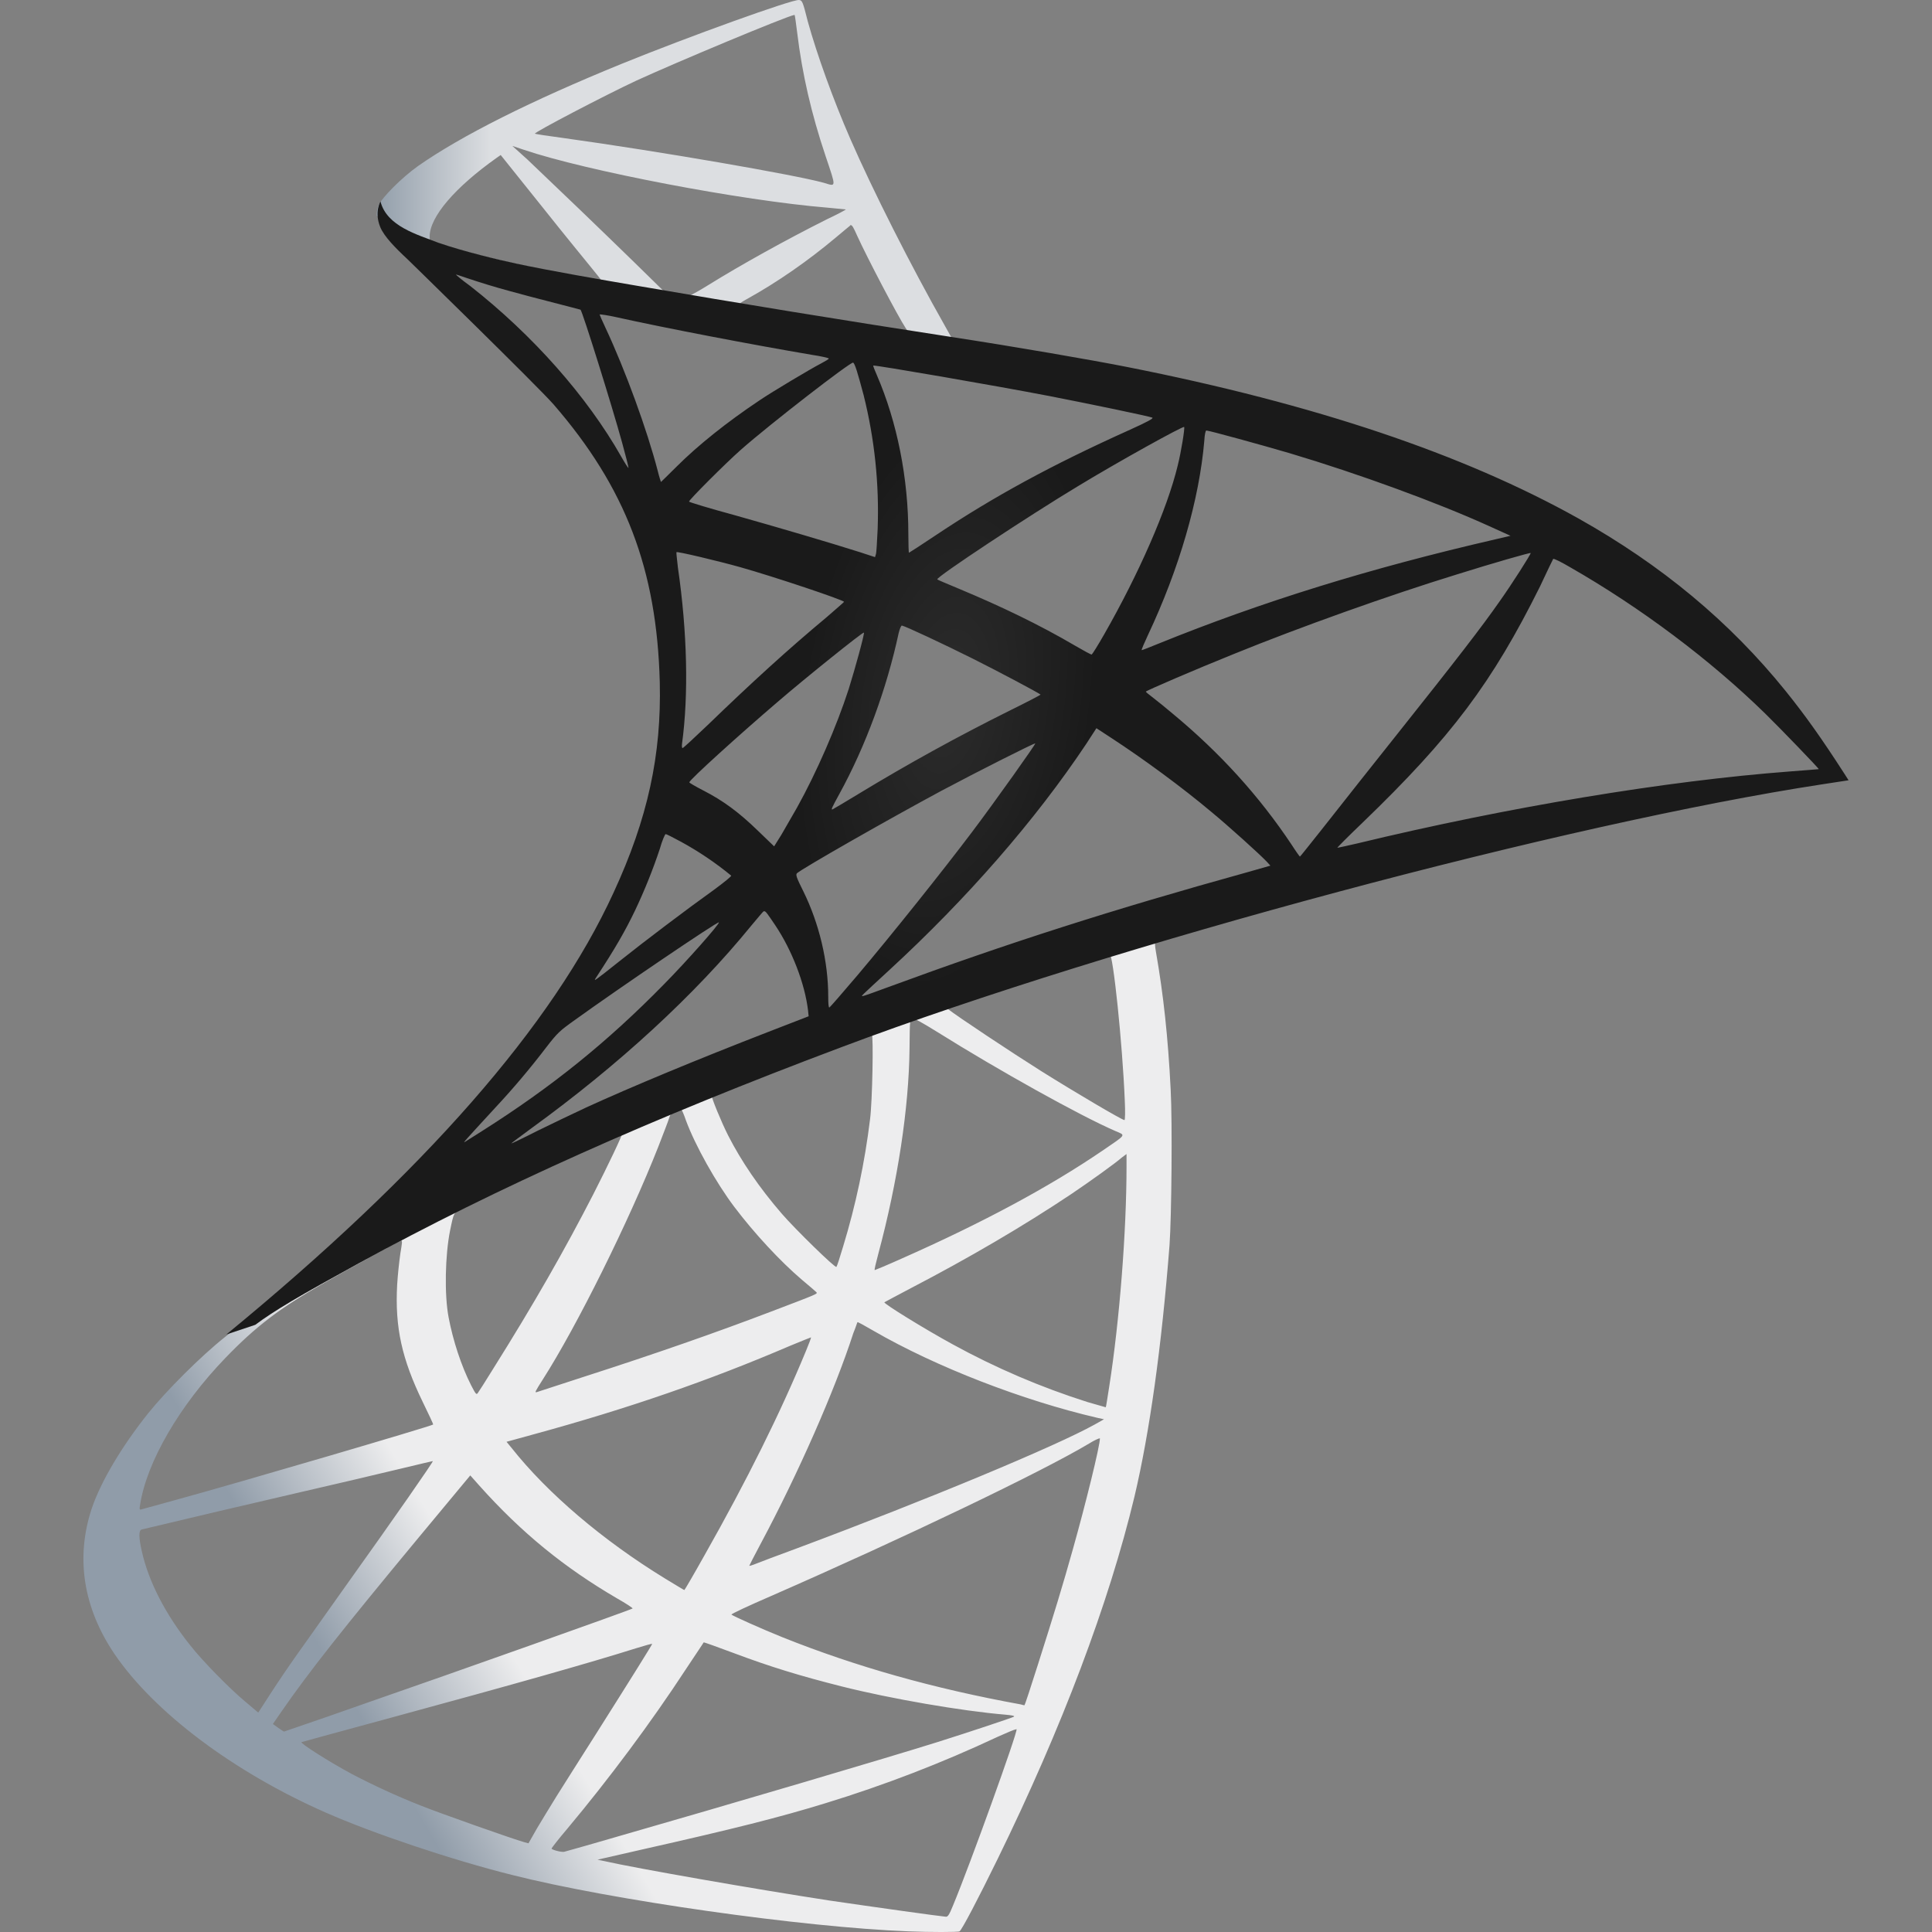 <svg width="100" height="100" viewBox="0 0 100 100" fill="none" xmlns="http://www.w3.org/2000/svg">
<rect x="0" y="0" width="100" height="100" fill="#808080" stroke="none"/>
<g clip-path="url(#clip0_22_52)">
<path d="M62.002 46.684L41.976 53.223L24.554 60.912L19.679 62.199C18.392 63.428 17.075 64.624 15.728 65.787C14.184 67.118 12.747 68.33 11.642 69.207C10.416 70.176 8.599 71.992 7.676 73.143C6.298 74.869 5.209 76.7 4.739 78.108C3.906 80.651 4.316 83.224 5.92 85.601C7.979 88.628 12.081 91.716 16.863 93.82C19.301 94.895 23.402 96.273 26.491 97.044C31.622 98.346 41.552 99.755 47.016 99.966C48.121 100.012 49.605 100.012 49.665 99.966C49.787 99.89 50.634 98.27 51.619 96.258C54.978 89.4 57.4 82.967 58.718 77.472C59.505 74.142 60.125 69.707 60.534 64.455C60.64 62.986 60.685 58.066 60.594 56.402C60.458 53.677 60.216 51.467 59.837 49.303C59.777 48.984 59.762 48.697 59.792 48.681C59.852 48.637 60.034 48.576 62.502 47.864L62.002 46.684ZM57.431 49.363C57.613 49.363 58.097 54.009 58.218 56.946C58.248 57.567 58.234 57.976 58.202 57.976C58.082 57.976 55.645 56.538 53.905 55.448C52.391 54.495 49.514 52.587 49.061 52.223C48.909 52.118 48.923 52.102 50.165 51.679C52.269 50.968 57.265 49.362 57.431 49.362L57.431 49.363ZM47.228 52.723C47.365 52.723 47.712 52.919 48.545 53.434C51.663 55.388 55.902 57.749 57.719 58.536C58.278 58.778 58.339 58.687 57.052 59.566C54.298 61.442 50.862 63.289 46.654 65.151C45.912 65.484 45.291 65.741 45.276 65.741C45.245 65.741 45.337 65.362 45.458 64.909C46.471 61.139 47.047 57.325 47.077 54.267C47.093 52.753 47.093 52.753 47.229 52.708C47.198 52.723 47.213 52.723 47.229 52.723L47.228 52.723ZM45.125 53.525C45.216 53.616 45.155 57.007 45.034 57.931C44.762 60.162 44.297 62.365 43.641 64.515C43.475 65.075 43.323 65.544 43.293 65.574C43.232 65.65 41.159 63.621 40.477 62.834C39.297 61.472 38.373 60.11 37.692 58.778C37.344 58.097 36.799 56.765 36.844 56.719C37.087 56.552 45.064 53.465 45.125 53.525ZM35.225 57.416C35.24 57.416 35.255 57.416 35.27 57.431C35.301 57.461 35.407 57.704 35.498 57.976C35.982 59.292 37.071 61.23 38.01 62.471C39.04 63.834 40.387 65.287 41.507 66.241C41.87 66.543 42.203 66.831 42.248 66.876C42.339 66.967 42.37 66.952 39.902 67.891C37.042 68.981 33.923 70.07 30.351 71.22C29.497 71.496 28.645 71.773 27.793 72.053C27.656 72.098 27.702 72.022 28.095 71.402C29.866 68.633 32.56 63.198 34.074 59.353C34.332 58.687 34.59 58.021 34.635 57.87C34.695 57.658 34.771 57.582 34.967 57.476C35.073 57.446 35.18 57.416 35.225 57.416ZM32.198 58.672C32.243 58.702 31.471 60.322 30.714 61.805C29.245 64.666 27.641 67.482 25.492 70.903C25.128 71.493 24.781 72.038 24.734 72.098C24.659 72.205 24.63 72.174 24.387 71.706C23.872 70.691 23.448 69.389 23.221 68.193C22.994 67.013 23.04 64.954 23.298 63.682C23.493 62.745 23.479 62.759 23.933 62.532C25.87 61.548 32.137 58.612 32.198 58.672ZM58.309 59.732V60.367C58.309 63.743 57.945 68.375 57.416 71.75C57.325 72.341 57.249 72.825 57.234 72.841C57.234 72.841 56.795 72.719 56.281 72.568C53.869 71.802 51.536 70.803 49.317 69.586C47.848 68.784 45.716 67.466 45.776 67.406C45.791 67.391 46.427 67.058 47.168 66.664C50.135 65.12 52.98 63.456 55.448 61.805C56.372 61.184 57.764 60.186 58.066 59.913L58.309 59.732ZM20.77 64.212C20.83 64.212 20.814 64.333 20.723 64.878C20.648 65.415 20.592 65.955 20.557 66.497C20.436 68.708 20.799 70.343 21.889 72.583C22.192 73.203 22.434 73.718 22.419 73.733C22.313 73.824 12.292 76.761 9.144 77.623C8.205 77.881 7.388 78.108 7.327 78.123C7.221 78.154 7.206 78.138 7.252 77.88C7.6 75.656 9.295 72.749 11.657 70.297C13.23 68.662 14.488 67.709 16.637 66.483C18.18 65.605 20.557 64.287 20.738 64.227C20.738 64.212 20.754 64.212 20.77 64.212ZM44.383 68.435C44.398 68.419 44.761 68.617 45.2 68.874C48.44 70.752 52.95 72.492 56.794 73.385L57.143 73.461L56.659 73.734C54.646 74.854 48.031 77.609 41.265 80.136C40.281 80.499 39.312 80.862 39.13 80.938C38.948 81.014 38.782 81.059 38.782 81.044C38.782 81.028 39.055 80.499 39.402 79.848C41.294 76.306 43.202 71.992 44.171 68.995C44.292 68.708 44.367 68.451 44.382 68.435H44.383ZM41.977 69.222C41.991 69.237 41.87 69.555 41.719 69.919C40.402 73.112 38.676 76.594 36.466 80.499C35.906 81.499 35.437 82.301 35.422 82.301C35.406 82.301 34.952 82.028 34.407 81.695C31.198 79.727 28.352 77.305 26.491 74.959L26.218 74.627L27.596 74.248C32.531 72.901 36.723 71.448 40.886 69.662C41.477 69.419 41.962 69.222 41.977 69.222ZM56.931 74.445C56.947 74.793 56.174 77.911 55.538 80.166C55.009 82.059 54.555 83.541 53.722 86.16C53.359 87.312 53.042 88.264 53.027 88.264C53.011 88.264 52.92 88.25 52.829 88.219C48.334 87.402 44.307 86.266 40.523 84.753C39.463 84.329 37.95 83.648 37.859 83.572C37.829 83.541 38.737 83.118 39.888 82.619C46.775 79.606 53.919 76.185 56.372 74.717C56.659 74.535 56.886 74.445 56.931 74.445ZM22.404 75.625C22.434 75.656 20.512 78.426 17.818 82.195C16.879 83.512 15.789 85.055 15.38 85.63C14.908 86.297 14.448 86.974 14.003 87.659L13.367 88.644L12.686 88.068C11.884 87.402 10.491 85.979 9.87 85.192C8.569 83.573 7.691 81.862 7.343 80.303C7.176 79.577 7.176 79.213 7.327 79.168C10.009 78.527 12.694 77.896 15.38 77.275C17.189 76.859 18.995 76.435 20.799 76.004C21.677 75.792 22.389 75.625 22.404 75.625ZM24.341 76.367L24.826 76.912C27.006 79.349 29.23 81.151 31.925 82.724C32.409 82.998 32.773 83.24 32.742 83.255C32.637 83.331 23.387 86.615 19.104 88.098C17.639 88.618 16.171 89.127 14.699 89.627C14.684 89.627 14.548 89.536 14.397 89.43L14.124 89.234L14.563 88.598C15.985 86.539 17.772 84.284 21.662 79.591L24.341 76.367ZM36.421 85.01C36.436 84.995 37.102 85.237 37.919 85.541C39.888 86.282 41.446 86.752 43.535 87.281C46.109 87.932 49.832 88.568 52.027 88.75C52.36 88.78 52.541 88.81 52.481 88.856C52.375 88.916 50.15 89.658 48.516 90.172C45.912 90.99 37.965 93.336 31.486 95.198C30.726 95.42 29.964 95.637 29.201 95.849C29.049 95.879 28.549 95.742 28.549 95.682C28.549 95.652 28.913 95.183 29.352 94.668C31.531 92.064 33.696 89.158 35.498 86.403C35.998 85.646 36.421 85.025 36.421 85.01ZM33.757 85.086C33.772 85.102 32.697 86.827 30.82 89.794C30.018 91.05 29.124 92.473 28.807 92.973C28.504 93.457 28.049 94.214 27.793 94.638L27.354 95.409L27.127 95.349C26.581 95.198 22.752 93.85 21.738 93.441C20.535 92.963 19.358 92.422 18.211 91.823C17 91.171 15.487 90.202 15.608 90.172C15.637 90.156 17.712 89.597 20.209 88.916C26.838 87.114 30.517 86.07 32.924 85.313C33.363 85.177 33.741 85.071 33.756 85.087L33.757 85.086ZM52.602 89.505H52.618C52.678 89.658 50.226 96.469 49.332 98.618C49.136 99.102 49.06 99.224 48.954 99.209C48.697 99.193 45.14 98.695 42.975 98.377C39.206 97.802 32.878 96.696 31.29 96.333L30.926 96.257L33.181 95.742C38.025 94.652 40.356 94.062 42.718 93.336C45.767 92.403 48.747 91.254 51.634 89.899C52.102 89.688 52.496 89.52 52.602 89.505Z" fill="url(#paint0_linear_22_52)"/>
<path d="M41.355 0.001C41.023 -0.045 35.648 1.893 32.183 3.301C27.505 5.208 23.873 7.024 21.632 8.598C20.799 9.189 19.755 10.234 19.588 10.642C19.526 10.807 19.496 10.981 19.498 11.157L21.527 13.079L26.355 14.623L37.844 16.682L50.982 18.938L51.119 17.802C51.073 17.802 51.043 17.787 50.998 17.787L49.272 17.515L48.924 16.894C47.138 13.745 45.17 9.84 44.02 7.206C43.127 5.162 42.279 2.802 41.81 1.106C41.552 0.077 41.523 0.016 41.355 0V0.001ZM41.113 0.773H41.129C41.144 0.788 41.204 1.212 41.265 1.712C41.523 3.83 41.991 5.874 42.734 8.084C43.293 9.748 43.293 9.659 42.642 9.462C41.098 9.038 34.181 7.842 29.17 7.145C28.368 7.04 27.687 6.934 27.687 6.919C27.627 6.858 31.304 4.936 32.924 4.179C34.998 3.226 40.69 0.848 41.113 0.773ZM26.521 7.555L27.112 7.752C30.321 8.841 38.388 10.386 42.839 10.749C43.338 10.794 43.763 10.84 43.777 10.84C43.792 10.855 43.369 11.082 42.823 11.339C40.674 12.414 38.312 13.731 36.678 14.745C36.194 15.048 35.755 15.291 35.694 15.291C35.634 15.291 35.316 15.23 34.983 15.184L34.377 15.093L32.863 13.609C31.023 11.817 29.171 10.036 27.309 8.266L26.521 7.555ZM25.916 8.024L28.05 10.688C29.216 12.157 30.397 13.595 30.654 13.912C30.912 14.23 31.123 14.488 31.107 14.503C31.047 14.548 28.02 13.958 26.416 13.595C24.766 13.216 24.084 13.034 23.07 12.716L22.238 12.444V12.233C22.253 11.217 23.54 9.704 25.719 8.161L25.916 8.024ZM44.05 11.657C44.11 11.657 44.186 11.793 44.367 12.202C44.883 13.337 46.487 16.395 46.88 16.985C47.002 17.182 47.213 17.198 45.079 16.849C39.948 16.016 38.298 15.744 38.298 15.714C38.298 15.698 38.449 15.593 38.646 15.487C40.236 14.609 41.84 13.489 43.263 12.293C43.611 12.005 43.929 11.733 43.99 11.688C44.005 11.657 44.034 11.642 44.05 11.657Z" fill="url(#paint1_linear_22_52)"/>
<path d="M19.695 10.43C19.695 10.43 19.362 10.96 19.679 11.748C19.876 12.232 20.451 12.822 21.102 13.427C21.102 13.427 27.837 19.997 28.655 20.935C32.379 25.234 33.999 29.473 34.15 35.316C34.241 39.069 33.53 42.37 31.759 46.199C28.61 53.071 21.965 60.656 11.717 69.071L13.216 68.571C14.184 67.844 15.502 67.073 18.59 65.378C25.719 61.472 33.741 57.885 43.58 54.191C57.748 48.862 81.044 42.627 94.304 40.598L95.682 40.387L95.469 40.053C94.259 38.176 93.426 37.011 92.427 35.77C89.52 32.167 85.995 29.246 81.68 26.824C75.746 23.509 68.072 20.92 58.354 18.998C56.522 18.634 52.495 17.938 49.226 17.439C43.769 16.599 38.319 15.711 32.878 14.775C31.107 14.472 28.458 14.018 26.702 13.639C25.794 13.442 24.054 13.034 22.691 12.565C21.602 12.141 20.027 11.717 19.694 10.431L19.695 10.43ZM23.6 14.214C23.615 14.2 23.857 14.291 24.175 14.396C24.9 14.639 25.632 14.862 26.37 15.062C27.035 15.245 27.7 15.422 28.368 15.592C29.276 15.819 30.033 16.03 30.048 16.03C30.154 16.137 31.683 21.026 32.198 22.903C32.395 23.614 32.546 24.22 32.531 24.22C32.516 24.235 32.349 23.977 32.152 23.63C30.381 20.512 27.581 17.348 24.341 14.805C23.918 14.502 23.6 14.23 23.6 14.214ZM31.047 16.273C31.123 16.273 31.456 16.319 31.865 16.409C34.438 16.984 39.055 17.863 42.005 18.363C42.505 18.438 42.899 18.529 42.899 18.559C42.899 18.59 42.718 18.695 42.491 18.816C41.991 19.073 39.978 20.27 39.312 20.723C37.632 21.844 36.118 23.055 35.028 24.145C34.589 24.584 34.211 24.947 34.211 24.947C34.211 24.947 34.12 24.689 34.044 24.372C33.499 22.267 32.364 19.149 31.334 16.954C31.168 16.606 31.032 16.288 31.032 16.259C31.032 16.288 31.031 16.273 31.047 16.273ZM44.156 18.77C44.247 18.802 44.398 19.316 44.701 20.451C45.268 22.716 45.513 25.05 45.427 27.384C45.397 28.02 45.366 28.61 45.336 28.686L45.291 28.837L44.504 28.579C42.884 28.065 40.251 27.293 37.995 26.657C36.709 26.309 35.664 25.991 35.664 25.962C35.664 25.87 37.541 23.993 38.344 23.282C39.872 21.934 44.02 18.726 44.156 18.77ZM45.2 18.922C45.245 18.877 51.467 19.951 54.298 20.496C56.402 20.905 59.459 21.541 59.641 21.616C59.731 21.647 59.414 21.827 58.399 22.283C54.403 24.084 51.437 25.703 48.485 27.671C47.713 28.186 47.062 28.61 47.048 28.61C47.032 28.61 47.016 28.171 47.016 27.641C47.016 24.766 46.442 21.859 45.382 19.407C45.276 19.165 45.185 18.938 45.2 18.923V18.922ZM61.291 22.102C61.336 22.146 61.14 23.373 60.958 24.099C60.413 26.355 58.944 29.7 57.144 32.848C56.825 33.409 56.538 33.862 56.507 33.877C56.477 33.893 56.069 33.666 55.599 33.393C53.844 32.363 51.845 31.395 49.666 30.487C49.06 30.229 48.53 30.018 48.516 29.987C48.409 29.897 53.284 26.673 55.856 25.128C57.901 23.887 61.231 22.041 61.291 22.101V22.102ZM62.441 22.283C62.577 22.283 65.332 23.039 66.77 23.463C70.327 24.523 74.415 26.021 77.079 27.232L78.184 27.732L77.412 27.913C70.904 29.412 65.333 31.138 59.959 33.317C59.52 33.499 59.126 33.651 59.096 33.651C59.066 33.651 59.217 33.302 59.414 32.879C61.034 29.442 62.078 25.855 62.336 22.797C62.351 22.509 62.396 22.283 62.441 22.283ZM35.013 28.58C35.059 28.534 37.162 29.034 38.298 29.352C40.024 29.836 43.687 31.062 43.687 31.152C43.687 31.168 43.278 31.516 42.794 31.94C40.811 33.59 38.903 35.331 36.617 37.541C35.937 38.191 35.362 38.721 35.331 38.721C35.3 38.721 35.286 38.63 35.3 38.509C35.648 35.966 35.573 32.697 35.089 29.382C35.043 28.958 34.998 28.595 35.013 28.58ZM79.228 28.625C79.258 28.655 78.259 30.229 77.623 31.122C76.716 32.424 75.383 34.15 72.371 37.934C71.044 39.6 69.722 41.27 68.405 42.944C67.8 43.702 67.301 44.337 67.284 44.337C67.27 44.337 67.073 44.065 66.861 43.732C65.166 41.188 63.138 38.963 60.73 36.966C60.364 36.655 59.99 36.352 59.611 36.057C59.444 35.936 59.308 35.815 59.308 35.799C59.308 35.755 61.88 34.649 63.834 33.862C67.255 32.469 71.916 30.805 75.414 29.73C77.245 29.155 79.198 28.595 79.228 28.625ZM80.394 28.927C80.454 28.913 80.818 29.095 81.256 29.352C84.935 31.456 88.537 34.166 91.383 36.95C92.185 37.737 94.169 39.796 94.138 39.811C94.138 39.811 93.441 39.872 92.624 39.932C86.251 40.416 78.093 41.763 70.252 43.656C69.722 43.777 69.252 43.882 69.223 43.882C69.193 43.882 69.783 43.292 70.525 42.581C75.126 38.146 77.23 35.346 79.713 30.35C80.061 29.609 80.363 28.973 80.394 28.927C80.378 28.927 80.378 28.927 80.394 28.927ZM46.684 32.379C46.895 32.424 48.863 33.348 50.347 34.09C51.709 34.77 53.753 35.86 53.859 35.952C53.874 35.966 53.148 36.344 52.254 36.784C49.586 38.111 46.975 39.55 44.428 41.098C43.702 41.537 43.096 41.9 43.081 41.9C43.02 41.9 43.036 41.839 43.444 41.098C44.807 38.616 45.897 35.648 46.517 32.757C46.577 32.531 46.638 32.379 46.684 32.379ZM44.716 32.742C44.761 32.788 44.247 34.649 43.929 35.664C43.308 37.586 42.263 39.992 41.249 41.809C41.007 42.233 40.644 42.854 40.447 43.202L40.069 43.807L39.221 42.99C38.237 42.037 37.435 41.446 36.406 40.916C35.997 40.705 35.679 40.523 35.679 40.492C35.679 40.371 38.268 38.025 40.251 36.33C41.673 35.103 44.67 32.697 44.716 32.742ZM56.75 37.692L57.492 38.177C59.188 39.282 61.185 40.75 62.714 42.036C63.577 42.747 65.241 44.247 65.575 44.609L65.756 44.806L64.53 45.155C57.598 47.077 52.239 48.788 45.987 51.088C45.291 51.346 44.701 51.557 44.655 51.557C44.565 51.557 44.489 51.633 46.048 50.194C50.044 46.517 53.586 42.46 56.22 38.509L56.75 37.692ZM53.586 38.479C53.617 38.509 51.543 41.431 50.301 43.081C48.818 45.048 46.184 48.348 44.367 50.498C43.611 51.391 42.961 52.133 42.93 52.148C42.884 52.163 42.869 51.937 42.869 51.587C42.869 49.756 42.4 47.803 41.583 46.138C41.234 45.442 41.173 45.276 41.25 45.2C41.538 44.942 45.942 42.43 48.727 40.931C50.605 39.932 53.541 38.449 53.586 38.479ZM34.453 43.172C34.498 43.172 34.846 43.353 35.241 43.565C36.162 44.067 37.033 44.655 37.844 45.321C37.874 45.351 37.48 45.669 36.966 46.048C35.528 47.077 33.348 48.727 32.077 49.741C30.744 50.801 30.699 50.831 30.85 50.604C31.85 49.075 32.349 48.212 32.879 47.107C33.366 46.079 33.791 45.022 34.15 43.943C34.271 43.505 34.423 43.172 34.453 43.172ZM39.555 47.167C39.63 47.153 39.721 47.289 40.129 47.895C40.991 49.181 41.658 50.907 41.824 52.299L41.855 52.602L39.781 53.405C36.073 54.842 32.651 56.265 30.336 57.325C29.49 57.722 28.647 58.125 27.808 58.536C27.066 58.914 26.461 59.202 26.461 59.187C26.461 59.171 26.93 58.823 27.505 58.399C32.031 55.115 35.952 51.512 38.888 47.909C39.206 47.531 39.494 47.183 39.523 47.168L39.555 47.167ZM37.208 47.743C37.269 47.803 35.543 49.756 34.362 50.952C31.441 53.934 28.55 56.265 24.962 58.535C24.508 58.823 24.099 59.081 24.054 59.11C23.948 59.171 24.084 59.02 25.659 57.309C26.582 56.319 27.456 55.283 28.277 54.206C28.852 53.464 28.958 53.359 29.791 52.769C32.016 51.163 37.148 47.683 37.208 47.743Z" fill="url(#paint2_radial_22_52)"/>
</g>
<defs>
<linearGradient id="paint0_linear_22_52" x1="19.397" y1="90.112" x2="26.635" y2="85.835" gradientUnits="userSpaceOnUse">
<stop stop-color="#909CA9"/>
<stop offset="1" stop-color="#EDEDEE"/>
</linearGradient>
<linearGradient id="paint1_linear_22_52" x1="19.563" y1="9.483" x2="25.387" y2="9.483" gradientUnits="userSpaceOnUse">
<stop stop-color="#939FAB"/>
<stop offset="1" stop-color="#DCDEE1"/>
</linearGradient>
<radialGradient id="paint2_radial_22_52" cx="0" cy="0" r="1" gradientUnits="userSpaceOnUse" gradientTransform="translate(49.015 36.297) rotate(-171.408) scale(7.515 15.031)">
<stop stop-color="#2C2C2C"/>
<stop offset="1" stop-color="#1A1A1A"/>
</radialGradient>
<clipPath id="clip0_22_52">
<rect width="100" height="100" fill="white"/>
</clipPath>
</defs>
</svg>
